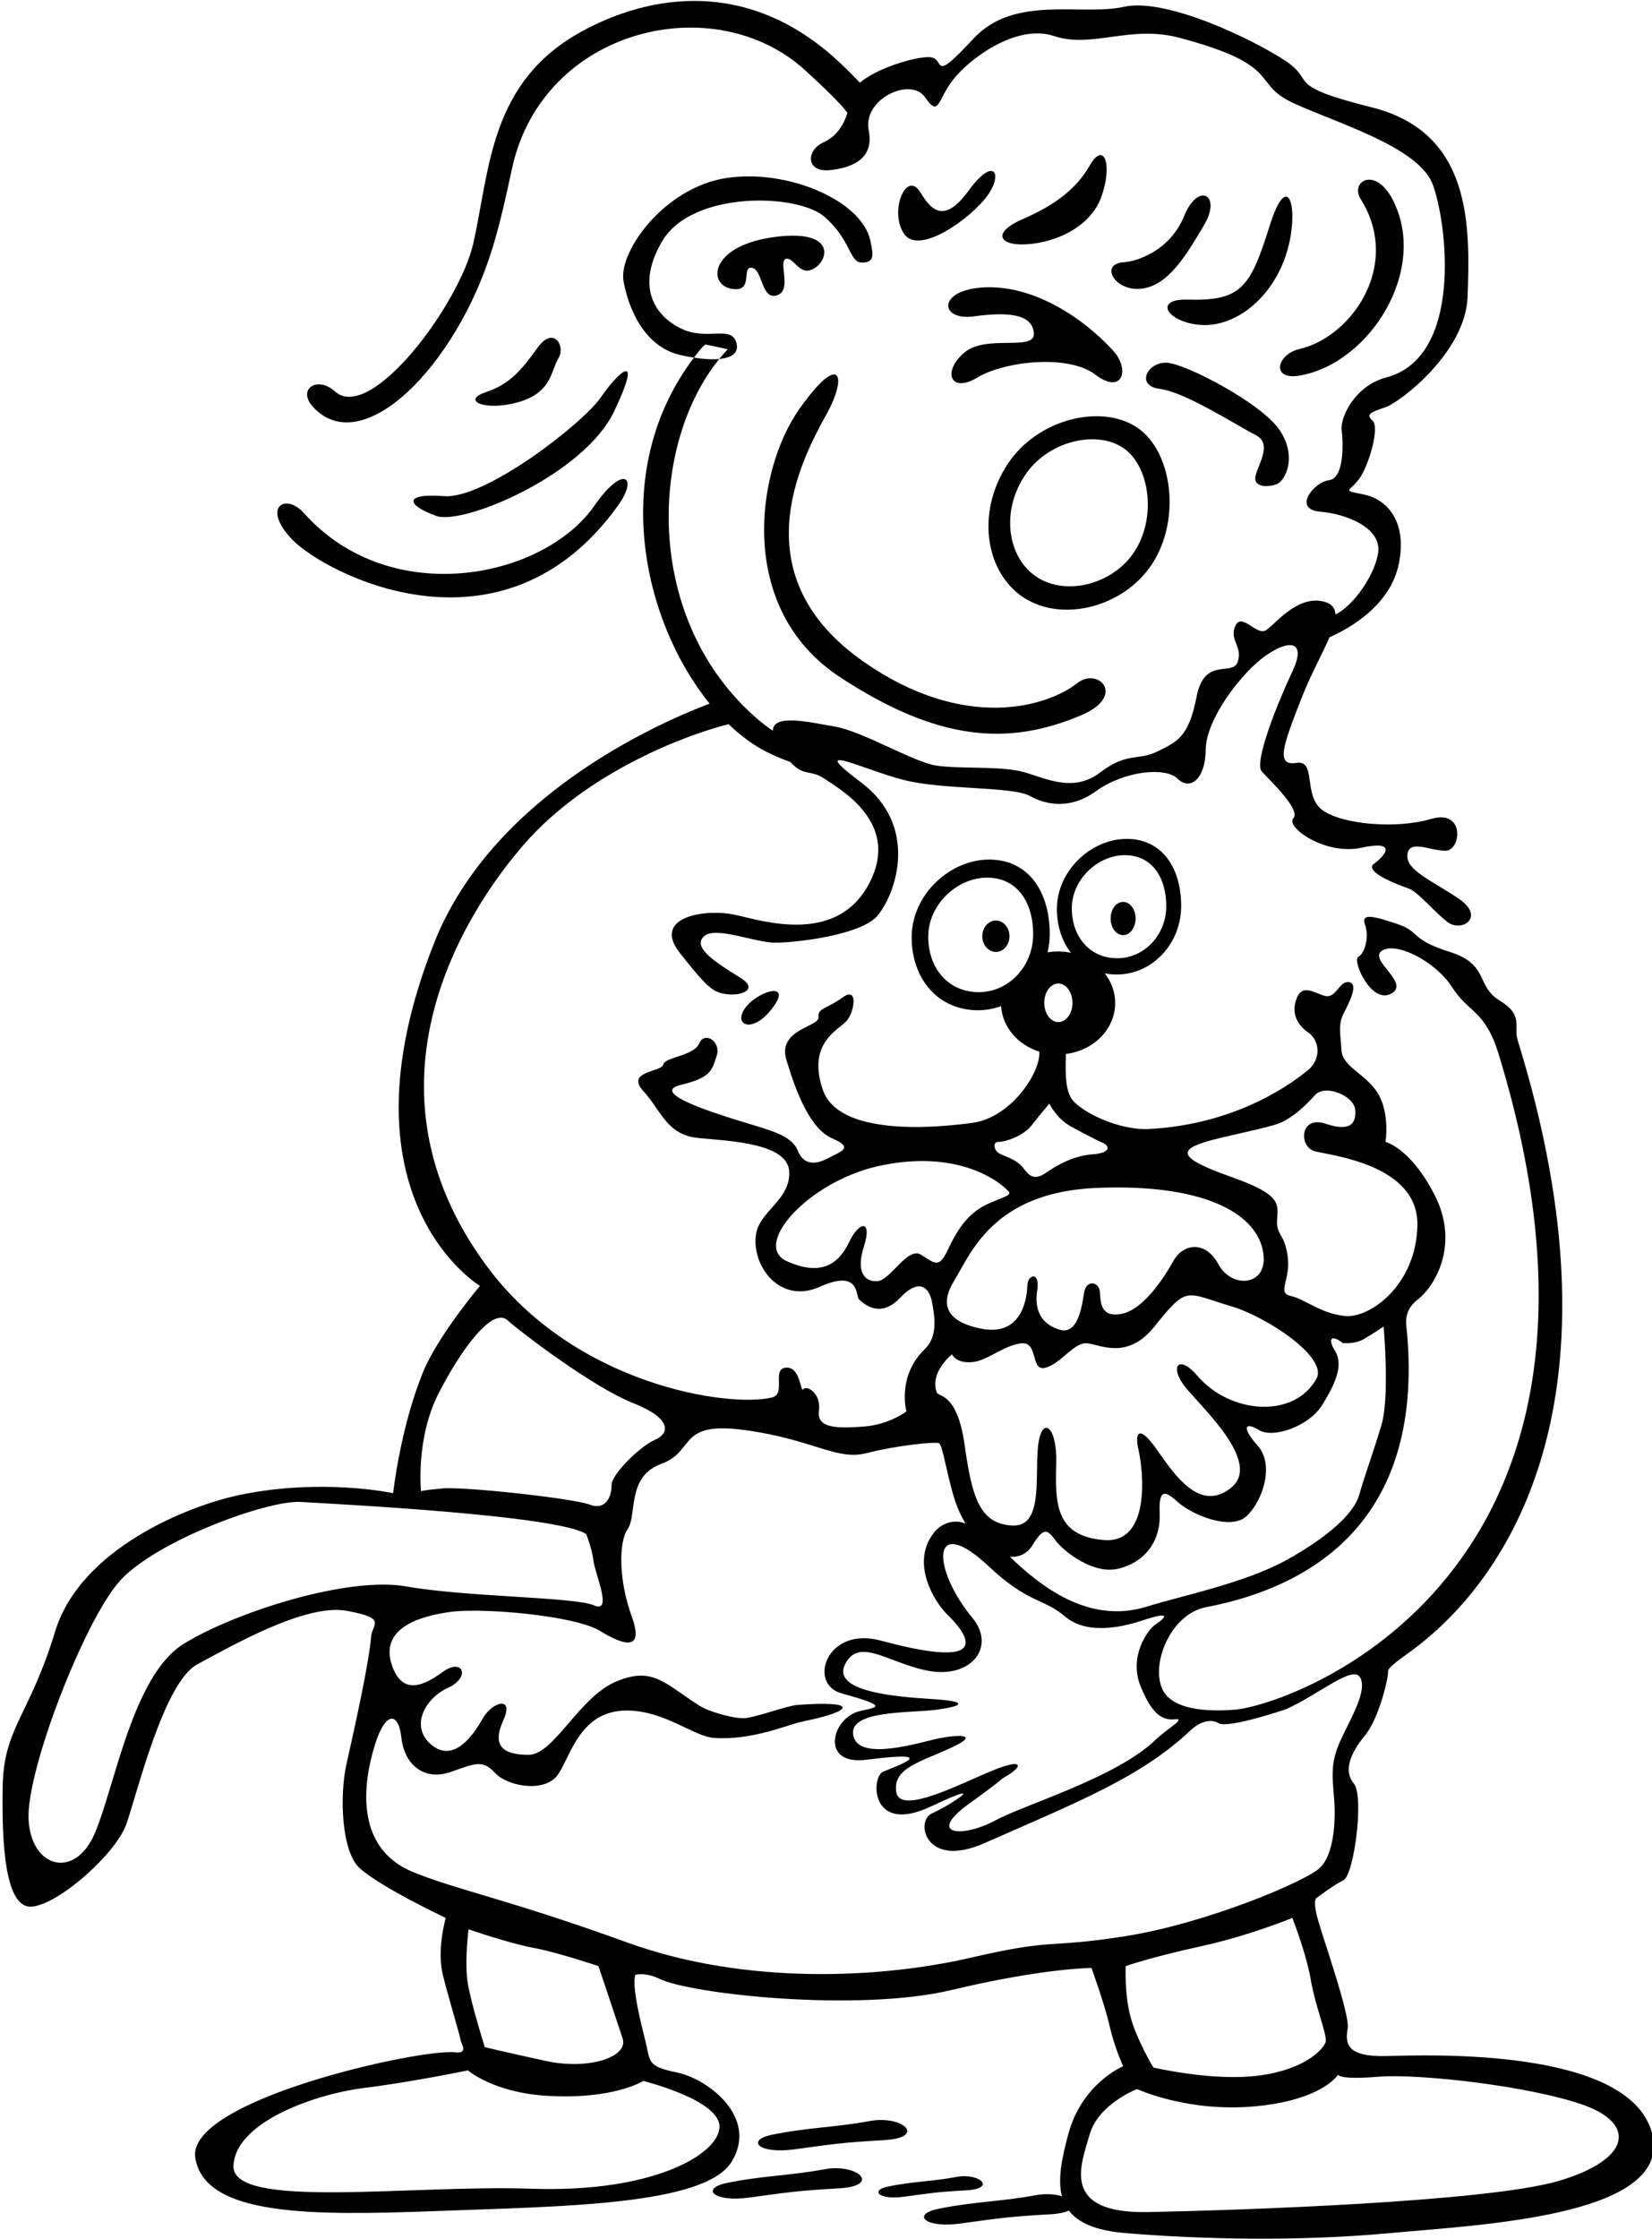 <?xml version="1.0" encoding="UTF-8"?>
<svg xmlns="http://www.w3.org/2000/svg" xmlns:xlink="http://www.w3.org/1999/xlink" width="423pt" height="573pt" viewBox="0 0 423 573" version="1.1">
<g id="surface1">
<path style=" stroke:none;fill-rule:nonzero;fill:rgb(0%,0%,0%);fill-opacity:1;" d="M 249.324 80.98 C 258.246 79.766 264.316 80.379 264.723 85.246 C 265.129 90.113 252.555 85.418 246.875 90.285 C 241.195 95.152 243.363 100.805 250.277 96.625 C 257.188 92.445 273.555 90.605 280.449 95.879 C 287.344 101.152 289.469 94.625 285.039 89.773 C 277.496 81.508 265.035 73.133 252.461 73.539 C 239.887 73.945 240.398 82.199 249.324 80.98 "/>
<path style=" stroke:none;fill-rule:nonzero;fill:rgb(0%,0%,0%);fill-opacity:1;" d="M 327.078 123.844 C 329.023 122.953 332.223 117.137 327.762 110.242 C 323.301 103.344 303.582 93.039 298.703 92.84 C 293.832 92.645 290.586 98.746 297.074 99.559 C 303.562 100.367 316.945 109.078 321.422 111.293 C 325.895 113.508 322.285 118.539 321.5 121.754 C 320.719 124.969 325.129 124.73 327.078 123.844 "/>
<path style=" stroke:none;fill-rule:nonzero;fill:rgb(0%,0%,0%);fill-opacity:1;" d="M 281.988 50.418 C 284.988 42.141 282.688 35.91 279.012 42.383 C 275.328 48.855 269.254 52.883 261.789 56.121 C 254.324 59.367 255.75 62.516 261.406 62.562 C 268.98 62.629 278.984 58.695 281.988 50.418 "/>
<path style=" stroke:none;fill-rule:nonzero;fill:rgb(0%,0%,0%);fill-opacity:1;" d="M 303.188 55.324 C 299.539 64.25 291.012 66.93 287.746 67.121 C 281.418 67.492 285.398 74.699 292.293 73.887 C 299.191 73.078 303.762 65.277 308.324 57.578 C 312.887 49.879 306.84 46.402 303.188 55.324 "/>
<path style=" stroke:none;fill-rule:nonzero;fill:rgb(0%,0%,0%);fill-opacity:1;" d="M 325.098 57.801 C 320.133 73.609 317.871 77.082 304.051 76.691 C 295.297 76.445 298.742 82.414 307.23 83.152 C 316.559 83.965 327.098 75.594 330.125 62.18 C 332.363 52.254 329.562 43.605 325.098 57.801 "/>
<path style=" stroke:none;fill-rule:nonzero;fill:rgb(0%,0%,0%);fill-opacity:1;" d="M 332.781 89.32 C 326.859 90.695 325.379 97.363 332.684 96.145 C 350.676 93.148 365.969 68.992 356.551 51.008 C 352.086 42.492 345.574 46.426 348.438 51.008 C 358.961 67.863 346.098 86.227 332.781 89.32 "/>
<path style=" stroke:none;fill-rule:nonzero;fill:rgb(0%,0%,0%);fill-opacity:1;" d="M 247.996 48.82 C 241.508 57.746 238.18 53.336 235.664 49.227 C 232.094 43.383 227.613 54.023 231.453 59.805 C 235.289 65.586 248.809 55.719 252.863 50.039 C 256.922 44.359 254.488 39.898 247.996 48.82 "/>
<path style=" stroke:none;fill-rule:nonzero;fill:rgb(0%,0%,0%);fill-opacity:1;" d="M 180.66 88.172 L 186.34 89.387 C 185.586 90.18 184.867 91.02 184.164 91.887 C 187.449 91.574 189.246 90.27 188.566 87.766 C 187.348 83.305 181.582 86.941 175.387 84.52 C 169.188 82.098 161.902 74.734 169.551 61.742 C 177.203 48.75 204.273 49.449 211.172 55.535 C 218.066 61.621 217.445 67.203 220.688 67.203 C 223.934 67.203 223.656 65.367 222.848 61.555 C 220.688 51.41 201.754 43.145 185.934 45.578 C 170.113 48.012 158.316 64.402 159.656 71.945 C 161 79.484 165.27 88.84 174.191 90.867 C 175.406 91.145 176.574 91.363 177.688 91.539 C 178.121 90.969 178.543 90.395 178.996 89.836 C 180.238 88.305 180.66 88.172 180.66 88.172 "/>
<path style=" stroke:none;fill-rule:nonzero;fill:rgb(0%,0%,0%);fill-opacity:1;" d="M 201.266 66.262 C 203.383 65.719 204.754 71.207 208.73 68.535 C 212.371 66.086 213.469 58.852 198.914 60.586 C 181.875 62.613 181.062 72.672 187.148 73.887 C 193.234 75.105 189.664 68.129 192.504 68.535 C 195.344 68.938 194.855 76.812 198.914 75.594 C 202.969 74.379 199.148 66.805 201.266 66.262 "/>
<path style=" stroke:none;fill-rule:nonzero;fill:rgb(0%,0%,0%);fill-opacity:1;" d="M 291.156 109.422 C 282.059 103.324 265.82 107.129 258.137 118.594 C 250.457 130.059 251.898 144.266 260.152 151.469 C 269.902 159.969 287.148 156.074 294.828 144.609 C 302.512 133.145 300.258 115.523 291.156 109.422 Z M 290.363 141.367 C 284.527 150.082 271.422 153.043 264.012 146.582 C 257.734 141.109 256.641 130.309 262.48 121.598 C 268.316 112.883 280.656 109.992 287.574 114.629 C 294.492 119.262 296.203 132.656 290.363 141.367 "/>
<path style=" stroke:none;fill-rule:nonzero;fill:rgb(0%,0%,0%);fill-opacity:1;" d="M 211.68 105.918 C 217.141 96.086 215.141 89.793 204.594 104.801 C 193.684 120.324 188.324 155.805 215.141 173.355 C 239.941 189.594 258.023 191.133 277.035 182.988 C 288.391 178.117 281.258 170.621 275.824 174.863 C 267.871 181.062 246.77 187.176 221.324 169.504 C 189.656 147.508 204.832 118.246 211.68 105.918 "/>
<path style=" stroke:none;fill-rule:nonzero;fill:rgb(0%,0%,0%);fill-opacity:1;" d="M 158.188 129.48 C 163.617 121.949 159.535 118.84 152.234 129.387 C 139.281 148.094 99.961 156.172 77.789 131.289 C 73.164 126.102 66.867 129.75 74.785 138.066 C 82.898 146.586 128.379 170.836 158.188 129.48 "/>
<path style=" stroke:none;fill-rule:nonzero;fill:rgb(0%,0%,0%);fill-opacity:1;" d="M 113.727 126.992 C 103.18 126.18 104.012 129.285 111.707 132.051 C 118.59 134.527 149.543 121.512 157.25 105.285 C 164.957 89.062 158.215 95.324 153.754 101.812 C 149.293 108.305 124.273 127.805 113.727 126.992 "/>
<path style=" stroke:none;fill-rule:nonzero;fill:rgb(0%,0%,0%);fill-opacity:1;" d="M 130.688 103.426 C 141.402 101.301 140.906 95.066 142.934 91.82 C 144.961 88.574 141.715 83.301 137.66 88.98 C 133.602 94.66 130.559 98.309 124.477 100.34 C 118.391 102.367 123.312 104.887 130.688 103.426 "/>
<path style=" stroke:none;fill-rule:nonzero;fill:rgb(0%,0%,0%);fill-opacity:1;" d="M 191.367 257.316 C 187.066 262.176 192.422 265.035 197.695 258.137 C 202.969 251.242 194.812 253.422 191.367 257.316 "/>
<path style=" stroke:none;fill-rule:nonzero;fill:rgb(0%,0%,0%);fill-opacity:1;" d="M 203.406 550.133 C 212.633 548.883 215.305 548.395 226.363 547.773 C 237.422 547.152 231.23 541.281 222.574 542.906 C 213.922 544.527 206.734 544.516 197.672 546.395 C 190.953 547.785 194.184 551.387 203.406 550.133 "/>
<path style=" stroke:none;fill-rule:nonzero;fill:rgb(0%,0%,0%);fill-opacity:1;" d="M 210.996 555.25 C 202.344 556.871 195.156 556.863 186.094 558.738 C 179.371 560.129 182.605 563.734 191.828 562.48 C 201.051 561.227 203.723 560.738 214.781 560.117 C 225.84 559.496 219.648 553.625 210.996 555.25 "/>
<path style=" stroke:none;fill-rule:nonzero;fill:rgb(0%,0%,0%);fill-opacity:1;" d="M 422.934 545.68 C 416.715 524.043 365.844 525.98 355.023 526.254 C 344.207 526.523 344.539 522.621 345.082 519.105 C 345.621 515.59 339.133 497.203 337.512 491.523 C 335.887 485.844 337.238 485.707 337.238 485.707 C 337.238 485.707 341.297 482.598 344 481.246 C 346.703 479.895 349.355 459.742 346.652 456.496 C 343.945 453.254 345.711 448.805 349.496 444.207 C 353.281 439.609 355.629 428.781 355.414 427.777 C 355.273 427.133 357.48 425.328 360.008 423.547 C 387.273 404.336 416.758 357.086 388.621 266.309 C 387.473 262.609 390.238 259.906 384.016 256.117 C 377.797 252.332 381.445 246.875 371.168 243.629 C 360.891 240.383 363.742 238.48 357.793 236.504 C 351.844 234.527 348.387 233.555 349.527 236.711 C 350.668 239.871 349.41 244.098 347.785 244.91 C 346.164 245.723 351.031 257.055 356.172 254.352 C 361.309 251.648 350.312 245.789 353.824 243.355 C 357.344 240.922 367.527 245.969 371.855 252.73 C 376.184 259.488 380.254 258.41 383.777 269.945 C 424.617 403.578 330.641 436.488 316.105 437.605 C 312.949 437.848 300.191 438.785 297.484 432.027 C 294.781 425.266 299.988 413.066 308.785 411.375 C 340.508 405.273 364.906 385.145 360.09 339.246 C 359.836 336.84 360.543 334.547 362.977 332.656 C 367.848 328.871 373.594 318.102 367.375 305.93 C 361.152 293.762 354.766 292.289 354.766 292.289 C 354.766 292.289 355.898 285.18 352.926 280.043 C 349.949 274.906 343.738 273.18 343.48 268.777 C 343.223 264.379 342.617 262.246 344 259.488 C 345.387 256.73 347.949 251.941 345.516 251.402 C 343.082 250.859 342.188 255.254 339.676 254.973 C 337.16 254.688 333.672 251.402 332.047 255.457 C 330.426 259.516 332.371 262.465 335.078 264.355 C 337.781 266.25 338.559 270.996 334.73 274.07 C 325.047 281.848 310.945 288.102 294.242 288.969 C 286.453 289.371 276.934 284.641 274.5 281.395 C 272.555 278.801 272.855 273.27 272.914 269.773 C 280.047 268.895 285.547 263.391 285.547 256.719 C 285.547 253.895 284.555 251.285 282.883 249.141 C 283.855 249.324 284.863 249.43 285.922 249.43 C 295.047 249.43 302.441 241.57 302.441 231.879 C 302.441 222.184 297.602 214.719 288.477 214.719 C 279.352 214.719 270.625 222.914 270.625 232.609 C 270.625 237.055 271.934 240.949 274.219 243.871 C 273.156 243.652 272.055 243.523 270.914 243.523 C 269.996 243.523 269.105 243.609 268.234 243.754 C 268.582 242.254 268.789 240.688 268.789 239.07 C 268.789 228.301 263.41 220.008 253.27 220.008 C 243.133 220.008 233.434 229.117 233.434 239.887 C 233.434 250.66 240.293 258.578 250.43 258.578 C 252.496 258.578 254.477 258.195 256.332 257.527 C 256.699 262.945 260.676 267.469 266.129 269.176 C 266.129 269.285 266.109 269.383 266.117 269.496 C 266.34 274.527 258.941 286.059 248.938 287.41 C 238.93 288.762 214.727 290.797 210.672 278.895 C 206.613 266.996 214.648 263.656 216.742 261.34 C 218.84 259.02 219.812 252.32 215.758 255.297 C 211.699 258.27 209.309 257.953 209.578 260.387 C 209.848 262.82 198.98 263.426 201.355 271.297 C 203.914 279.773 207.465 288.965 213.145 291.398 C 218.824 293.836 215.234 294.711 212.262 296.336 C 209.285 297.957 205.914 298.594 204.289 294.535 C 202.668 290.48 197.078 289.297 189.238 286.863 C 181.395 284.43 166.488 279.578 174.328 277.688 C 182.172 275.793 182.258 273.922 183.5 270.27 C 184.746 266.617 180.387 263.824 179.035 267.066 C 177.684 270.312 170.113 270.578 169.84 272.473 C 169.57 274.363 160.027 274.141 164.703 279.23 C 169.379 284.32 170.645 290.516 178.957 291.293 C 187.27 292.07 201.82 292.66 202.094 299.961 C 202.363 307.262 194.305 309.992 193.535 316.207 C 192.559 324.121 199.695 333.938 209.973 329.34 C 220.246 324.742 219.062 331.695 219.926 332.531 C 220.789 333.367 225.172 337.781 230.418 332.238 C 235.664 326.691 238.074 329.941 238.672 333.391 C 239.273 336.84 240.262 341.98 236.777 345.34 C 229.605 352.25 232.094 361.25 232.094 361.25 C 232.094 361.25 227.723 364.656 221.16 365.137 C 214.602 365.613 209.062 365.684 209.691 361.129 C 210.32 356.574 206.531 354.488 205.719 355.57 C 204.906 356.652 205.051 349.785 201.266 350.055 C 197.48 350.324 201.383 356.77 197.695 357.684 C 186.75 360.387 147.234 354.594 124.68 324.121 C 90.324 277.715 119.297 233.164 134.238 216.047 C 150.242 197.711 175.422 188.133 186.555 185.355 C 189.906 188.559 193.457 191.129 197.09 192.848 C 199.242 193.867 201.074 194.57 202.34 195.012 C 205.781 198.836 207.555 196.914 211.023 199.262 C 215.379 202.211 230.66 210.719 222.547 226.137 C 214.434 241.551 196.266 236.016 188.562 234.219 C 180.859 232.426 166.746 234.578 174.035 243.855 C 181.324 253.133 182.688 254.082 186.34 254.488 C 189.988 254.895 194.289 253.188 189.582 250.266 C 183.078 246.23 177.332 242.559 180.172 239.719 C 183.012 236.879 193.234 241.285 198.508 241.285 C 203.781 241.285 220.68 239.352 224.781 234.266 C 229.742 228.121 235.09 211.219 220.488 200.266 C 205.883 189.312 221.109 197.027 231.453 199.645 C 241.801 202.262 259.316 201.211 263.816 203.781 C 266.656 205.402 273.273 207.812 280.574 202.539 C 287.879 197.266 298.461 196.238 301.543 199.316 C 304.625 202.398 308.648 199.621 308.73 191.828 C 308.812 184.035 317.957 172.035 324.203 167.734 C 330.449 163.434 334.562 164.188 330.91 171.895 C 327.262 179.602 320.977 195.129 323.09 197.469 C 325.203 199.812 333.184 207.27 331.156 209.461 C 329.129 211.648 339.27 219.008 348.598 216.98 C 357.93 214.949 354.684 219.031 351.844 221.059 C 349.004 223.086 358.172 226.574 360.605 227.387 C 363.039 228.199 366.938 233.117 370.59 235.961 C 374.238 238.797 380.375 234.773 373.664 230.133 C 366.957 225.496 359.957 222.848 360.363 218.789 C 360.77 214.734 366.047 217.746 370.102 217.746 C 374.16 217.746 375.219 207.016 366.453 209.609 C 357.695 212.203 344.016 211.098 338.742 207.445 C 333.469 203.797 337.238 194.449 331.965 195.262 C 326.691 196.074 328.32 191.242 333.27 178.664 C 335.609 172.711 338.613 167.352 340.41 163.125 C 345.93 160.676 356.027 154.809 358.172 144.312 C 360.363 133.602 355.258 127.781 349.176 126.566 C 343.09 125.348 345.797 125.91 348.23 122.258 C 350.664 118.609 353.305 109.266 351.438 107.641 C 349.57 106.016 351.113 105.449 354.766 104.23 C 358.414 103.016 375.266 90.203 375.777 76 C 376.434 57.758 376.934 33.898 351.211 27.469 C 328.496 21.789 337.156 20.879 329.129 15.559 C 321.098 10.238 298.699 -0.688 287.746 1.746 C 276.797 4.18 259.781 -1.453 249.234 9.906 C 238.688 21.266 241.91 15.586 238.672 14.719 C 236.082 14.023 224.977 17.039 220.176 21.172 C 218.773 19.676 216.789 17.648 214.41 15.465 C 191.398 -5.672 166.316 -1.461 148.918 8.07 C 125.438 20.93 125.465 43.129 121.223 62.16 C 117.723 77.844 94.859 108.465 85.723 100.156 C 81.262 96.102 75.918 99.605 80.219 104.23 C 92.859 117.836 116.898 93.586 126.105 63.488 C 128.254 56.453 129.758 49.367 131.109 43.129 C 138.902 7.184 182.957 -3.258 206.195 18.016 C 213.152 24.383 215.957 27.434 216.996 28.887 C 215.891 32.363 214.016 35.004 210.805 36.465 C 206.34 38.492 206.266 44.312 212.73 43.523 C 216.68 43.043 224.062 41.52 222.441 33.406 C 220.816 25.293 233.211 19.609 236.859 24.883 C 240.512 30.156 239.93 25.742 243.988 20.473 C 248.043 15.195 260.172 5.98 269.906 9.227 C 279.641 12.473 289.34 6.309 301.953 9.66 C 328.723 16.773 320.285 21.246 330.918 26.266 C 341.547 31.281 363.203 37.465 366.852 47.199 C 370.504 56.934 374.785 91.371 354.965 96.605 C 346.891 98.738 343.137 106.828 343.539 110.074 C 343.945 113.32 344.238 122.438 340.305 122.91 C 336.371 123.387 330.867 130.363 338.051 130.973 C 345.234 131.586 353.336 135.246 352.93 140.926 C 352.539 146.359 346.707 155.094 341.941 157.266 C 341.863 155.715 341.098 154.609 339.277 154.074 C 332.379 152.047 326.645 159.66 324.211 161.285 C 321.773 162.906 317.93 156.559 316.309 160.211 C 314.688 163.863 318.176 165.242 316.957 169.301 C 315.738 173.355 308.406 167.82 306.379 178.367 C 304.352 188.914 301.219 189.902 296.352 192.34 C 291.48 194.773 288.645 192.418 281.746 197.691 C 274.852 202.965 267.867 199.25 262.188 197.629 C 256.508 196.004 245.855 196.852 239.859 195.977 C 233.863 195.102 220.957 187.164 213.656 185.945 C 207.598 184.938 197.828 182.527 197.91 187.062 C 196.289 185.957 194.504 184.578 192.594 182.836 C 164.73 157.332 166.504 113.629 184.164 91.887 C 182.391 92.055 180.176 91.926 177.688 91.539 C 155.789 120.426 164.566 159.023 181.703 180.086 C 167.555 185.473 125.91 204.09 111.156 241.371 C 85.316 306.668 122.895 329.125 122.895 329.125 C 122.895 329.125 112.227 341.805 108.453 350.895 C 102.504 365.23 100.664 382.184 100.664 382.184 C 100.664 382.184 82.504 378.238 61.344 382.645 C 48.359 385.352 20.578 396.297 14.09 417.66 C 7.598 439.023 0.961 442.254 0.688 457.129 C 0.418 472.004 1.285 488.812 8.316 488 C 15.348 487.191 29.648 474.457 32.352 466.883 C 35.059 459.312 41.883 430.633 50.527 425.992 C 59.168 421.355 78.164 410.391 88.711 412.285 C 99.258 414.18 95.316 415.629 95.043 418.805 C 94.453 425.672 91.109 440.918 88.734 451.434 C 86.84 459.816 87.5 474.039 92.094 478.164 C 97.637 483.141 114.133 490.898 114.133 490.898 C 114.133 490.898 111.777 499.02 113.398 505.512 C 115.023 512 117.816 521.09 117.891 522.004 C 117.969 522.914 120.152 525.73 116.566 525.297 C 107.91 524.246 47.574 537.473 50.008 552.344 C 52.441 567.219 79.516 567.145 111.633 565.93 C 143.75 564.711 180.66 564.539 187.422 553.18 C 194.18 541.824 181.199 532.086 173.355 530.465 C 165.516 528.844 166.598 527.762 165.242 522.352 C 163.891 516.941 161.836 508.746 162.648 505.5 C 162.648 505.5 165.004 504.633 168.91 506.508 C 177.145 510.453 219.82 515.039 243.617 509.359 C 267.414 503.68 279.477 503.715 279.477 503.715 C 279.477 503.715 282.832 512.902 284.105 518.504 C 285.383 524.109 287.59 528.867 287.59 528.867 C 287.59 528.867 277.082 533.176 273.566 546.156 C 271.93 552.191 270.754 557.754 271.918 562.145 C 270.152 561.602 267.734 561.391 265.078 561.891 C 256.426 563.512 249.238 563.504 240.176 565.379 C 233.453 566.77 236.688 570.375 245.91 569.121 C 255.133 567.867 257.805 567.379 268.863 566.758 C 271.188 566.629 272.738 566.266 273.68 565.789 C 276.016 568.852 280.434 570.926 288.113 571.562 C 307.582 573.188 332.578 573.742 355.836 571.578 C 379.094 569.414 429.152 567.312 422.934 545.68 Z M 250.594 253.949 C 242.891 253.949 237.676 247.934 237.676 239.746 C 237.676 231.559 245.047 224.637 252.754 224.637 C 260.457 224.637 264.547 230.938 264.547 239.125 C 264.547 247.312 258.301 253.949 250.594 253.949 Z M 339.473 522.473 C 339.172 524.215 334.504 529.594 322.605 531.219 C 310.703 532.84 295.316 529.184 295.316 529.184 C 295.316 529.184 290.945 521.91 289.418 516.027 C 287.895 510.145 288.238 503.23 288.238 503.23 C 288.238 503.23 294.941 500.891 307.379 498.184 C 319.82 495.48 330.91 490.898 330.91 490.898 C 330.91 490.898 334.551 500.23 335.617 506.668 C 336.684 513.102 339.777 520.73 339.473 522.473 Z M 295.672 415.949 C 293.984 417.109 288.965 423.879 292.012 431.504 C 295.062 439.129 297.809 440.352 300.855 440.047 C 303.906 439.738 298.824 442.469 295.977 445.23 C 285.91 454.988 262.797 461.688 254.801 465.969 C 246.262 470.547 237.113 469.629 248.094 461.699 C 259.07 453.77 255.41 455.906 257.547 454.684 C 261.816 452.246 262.426 449.805 254.191 453.16 C 245.957 456.516 230.402 464.75 229.488 458.648 C 228.57 452.551 235.586 451.023 243.516 447.363 C 251.445 443.703 245.043 444.012 240.469 444.926 C 235.891 445.84 220.031 451.023 218.508 444.316 C 216.98 437.605 233.148 438.52 239.855 437.605 C 246.566 436.691 248.398 435.469 238.332 434.859 C 228.266 434.25 213.016 432.727 216.371 426.016 C 219.902 418.957 227.18 425.449 237.113 427.539 C 248.703 429.98 255.113 421.492 249.008 414.121 C 238.48 401.414 238.27 386.906 253.277 401.004 C 263.344 410.461 267.004 408.934 272.797 413.812 C 278.594 418.695 288.047 416.254 292.621 414.73 C 297.195 413.203 300.551 412.594 295.672 415.949 Z M 303.438 354.953 C 307.492 360.09 323.328 374.32 315.215 380.812 C 307.102 387.305 300.613 377.238 296.133 370.91 C 291.656 364.578 290.453 366.582 291.535 371.18 C 292.617 375.777 294.988 395.254 282.551 394.172 C 270.109 393.09 270.188 384.633 270.457 374.629 C 270.727 364.621 266.59 362.23 265.777 370.344 C 264.969 378.457 267.145 391 259.031 390.457 C 250.918 389.918 248.902 383.43 247.008 369.906 C 245.113 356.387 240.301 357.641 239.852 356.387 C 237.992 351.168 243.777 346.648 243.777 346.648 C 243.777 346.648 244.684 348.93 248.742 348.66 C 252.797 348.391 256.859 344.379 261.453 343.836 C 266.055 343.297 263.691 351.285 267.793 350.055 C 271.895 348.828 275.066 343.395 278.496 343.828 C 281.93 344.266 288.746 348.086 295.594 339.539 C 304.133 328.879 303.453 330.848 315.172 334.316 C 324.445 337.059 340.066 347.445 337.094 352.852 C 331.383 363.238 314.965 361.902 306.625 352.172 C 301.758 346.492 299.379 349.816 303.438 354.953 Z M 353.734 364.688 C 351.574 371.988 349.41 377.668 348.059 382.535 C 346.703 387.406 340.039 393.41 329.398 399.305 C 318.758 405.199 302.234 408.527 293.699 411.203 C 278.664 415.918 266.184 405.766 258.598 398.469 C 260.977 398.621 263.078 397.66 264.41 395.441 C 267.656 390.035 268.566 392.152 270.551 394.633 C 272.531 397.113 280.008 403.137 286.453 401.492 C 293.969 399.574 297.215 393.625 296.945 387.406 C 296.676 381.184 298.141 381.32 301.543 384.43 C 304.945 387.539 315.074 391.98 319.23 388.023 C 323.383 384.066 326.367 374.898 322.039 370.031 C 317.715 365.16 318.852 363.879 322.367 366.039 C 325.883 368.203 335.078 365.23 338.594 359.551 C 342.109 353.871 344 349.273 341.836 345.758 C 339.676 342.242 341.297 341.695 343.73 343.727 C 343.73 343.727 346.77 344.156 349.141 342.781 C 351.508 341.41 354.277 339.539 354.277 339.539 C 354.277 339.539 355.898 357.387 353.734 364.688 Z M 308.25 292.402 C 313.062 290.863 324.48 288.781 327.727 287.43 C 330.973 286.074 333.996 283.289 336.699 280.312 C 339.402 277.34 346.668 280.52 346.992 284.004 C 347.316 287.488 345.871 289.789 339.34 287.605 C 332.812 285.418 332.438 293.621 336.766 294.703 C 341.094 295.785 363.203 298.16 362.93 313.578 C 362.66 328.992 350.727 337.387 344.508 336.844 C 338.285 336.305 334.102 332.484 330.48 331.695 C 326.855 330.91 330.531 327.648 329.719 321.613 C 328.906 315.582 326.73 316.234 327.004 312.18 C 327.273 308.121 328.078 305.809 315.691 301.398 C 303.305 296.988 300.895 294.758 308.25 292.402 Z M 323.285 319.715 C 325.449 329.18 315.547 330.164 312.031 323.676 C 308.516 317.184 302.816 318.512 300.512 322.645 C 298.207 326.781 292.859 335.207 287.18 336.289 C 281.5 337.371 281.871 332.91 281.602 330.477 C 281.328 328.043 278.102 327.434 277.562 330.949 C 277.02 334.465 275.965 341.711 271.363 340.355 C 266.77 339.004 264.766 335.48 265.574 330.344 C 266.387 325.203 263.129 326.289 263.062 328.93 C 262.996 331.57 262.059 342.242 251.242 340.078 C 240.426 337.914 241.562 332.258 244.348 327.758 C 248.531 321 254.16 305.125 280.934 304.043 C 307.707 302.961 321.121 310.246 323.285 319.715 Z M 288.012 218.883 C 294.945 218.883 298.625 224.555 298.625 231.926 C 298.625 239.293 293.004 245.266 286.066 245.266 C 279.133 245.266 274.441 239.852 274.441 232.48 C 274.441 225.113 281.074 218.883 288.012 218.883 Z M 270.996 251.738 C 272.992 251.738 274.609 253.949 274.609 256.676 C 274.609 259.402 272.992 261.609 270.996 261.609 C 269 261.609 267.383 259.402 267.383 256.676 C 267.383 253.949 269 251.738 270.996 251.738 Z M 255.461 292.289 C 258.129 292.238 262.359 290.359 264.078 288.121 C 265.801 285.887 268.684 282.477 268.684 282.477 C 268.684 282.477 270.484 286.254 274.137 288.281 C 277.785 290.309 281.664 292.211 281.664 292.211 C 284.605 293.227 284.402 295.152 279.738 295.457 C 275.074 295.762 270.625 298.219 268.191 299.941 C 265.758 301.668 264.121 301.848 262.297 299.312 C 260.469 296.777 257.938 296.254 256.109 295.355 C 254.281 294.461 254.285 292.312 255.461 292.289 Z M 235.828 321.148 C 232.422 319.016 227.984 327.641 224.738 327.91 C 221.492 328.18 219.062 325.746 221.223 318.984 C 223.387 312.223 220.078 312.395 217.438 317.902 C 214.801 323.414 210.359 326.84 201.438 322.785 C 192.512 318.73 206.836 302.578 224.684 298.52 C 242.535 294.465 253.371 300.523 257.246 303.973 C 259.457 305.941 258.867 305.598 253.188 308.031 C 247.512 310.465 244.734 315.547 242.57 320.141 C 240.406 324.738 239.234 323.281 235.828 321.148 Z M 112.348 356.547 C 118.312 344.965 126.152 334.547 129.926 337.91 C 133.633 341.219 152.008 355.133 162.07 359.105 C 172.129 363.078 171.5 366.898 167.715 368.523 C 163.93 370.145 156.555 377.387 156.59 380.102 C 156.629 382.816 155.293 386.727 150.965 385.105 C 146.637 383.48 118.805 380.461 113.289 380.973 C 107.773 381.48 107.805 381.695 107.805 381.695 C 107.805 381.695 106.383 368.125 112.348 356.547 Z M 46.957 420.801 C 33.973 428.855 29.367 457.414 24.238 469.316 C 19.109 481.219 7.852 478.078 7.312 465.562 C 6.77 453.043 21.602 414.746 30.715 404.609 C 39.828 394.473 68.43 383.891 77.082 384.43 C 85.734 384.973 142.523 387.773 150.098 392.641 C 150.098 392.641 151.574 396.285 151.969 399.551 C 152.367 402.816 156.969 413.066 152.102 410.902 C 147.234 408.738 119.27 408.77 104.125 406.066 C 88.98 403.359 59.938 412.746 46.957 420.801 Z M 164.703 532.629 C 164.703 532.629 184.77 537.574 184.227 544.605 C 183.688 551.637 166.867 561.293 136.035 560.211 C 105.207 559.129 59.125 565.707 59.773 554.262 C 60.422 542.82 81.418 535.855 93.285 534.406 C 105.148 532.957 119.812 529.922 119.812 529.922 C 119.812 529.922 126.316 535.57 139.824 536.414 C 157.133 537.496 164.703 532.629 164.703 532.629 Z M 119.973 493.816 C 119.973 493.816 130.629 497.473 136.578 498.555 C 142.527 499.637 153.238 503.23 153.238 503.23 C 153.238 503.23 157.855 516.973 159.426 521.758 C 160.992 526.543 150.664 529.883 139.781 527.512 C 128.898 525.145 124.137 523.973 124.137 523.973 C 124.137 523.973 120.707 513.148 119.793 507.707 C 118.879 502.262 119.973 493.816 119.973 493.816 Z M 248.496 501.098 C 226.32 506.234 191.383 508.34 160.645 497.203 C 129.91 486.062 116.727 483.695 105.637 479.098 C 94.551 474.504 91.938 463.613 94.91 450.633 C 97.887 437.652 101.965 437.434 102.773 444.738 C 103.586 452.039 108.887 455.77 115.27 453.578 C 121.648 451.383 123.516 450.273 126.758 453.789 C 130.004 457.305 139.824 459.07 143.066 453.934 C 146.312 448.793 148.836 437.816 160.465 437.816 C 170.188 437.816 177.527 444.438 182.805 444.824 C 192.582 445.535 201.902 441.363 205.391 440.656 C 219.262 437.84 219.598 435.215 204.172 436.387 C 201.578 436.582 194.98 439.121 191.059 439.738 C 188.754 440.102 181.871 438.344 179.035 436.539 C 170.113 430.859 167.105 426.398 157.641 430.453 C 148.176 434.512 141.824 449.156 135.336 449.156 C 128.844 449.156 125.871 446.887 128.848 440.395 C 131.82 433.902 126.031 435.543 123.598 439.867 C 121.164 444.195 116.227 451.246 110.547 446.652 C 104.867 442.055 108.723 434.73 114.672 432.027 C 120.621 429.32 118.539 424.16 113.32 427.969 C 108.102 431.777 103.098 433.621 100.488 426.602 C 96.738 416.512 108.051 413.547 115.484 412.555 C 123.598 411.473 147.16 413.477 153.613 417.422 C 160.066 421.371 164.973 422.562 161.727 413.637 C 158.484 404.715 158.301 394.859 160.734 391.344 C 163.172 387.828 160.375 377.941 169.301 374.695 C 178.227 371.449 173.289 363.617 190.867 366.051 C 208.445 368.484 214.098 373.938 222.004 371.914 C 229.906 369.891 239.344 369.016 240.371 369.363 C 241.398 369.715 242.316 377.129 244.48 383.891 C 245.211 386.164 246.152 388.191 247.234 389.969 C 244.402 388.781 241.156 389.793 239.246 392.16 C 232.844 400.09 239.551 410.23 242.297 412.977 C 244.309 414.988 259.07 428.988 225.523 419.914 C 211.574 416.145 206.789 431.016 215.457 433.41 C 227.434 436.719 224.91 436.918 220.336 437.91 C 212.926 439.516 209.758 451.977 221.863 450.414 C 241.383 447.898 229.836 451.922 226.133 453.465 C 223.016 454.762 222.695 469.762 238.332 462.387 C 254.496 454.762 242.906 462.309 238.637 464.141 C 234.305 465.996 236.773 478.488 252.059 471.766 C 276.352 461.074 292.176 454.812 304.723 442.988 C 307.016 440.828 309.852 439.75 312.027 441.055 C 314.465 442.52 329.211 437.52 329.398 437.434 C 337.781 433.648 346.367 426.102 348.258 429.348 C 350.152 432.594 346.109 439.359 343.461 445.008 C 340.809 450.656 341.027 453.66 341.566 459.883 C 342.109 466.102 341.566 474.484 338.051 478 C 334.535 481.516 308.781 492.316 288.227 495.562 C 267.672 498.805 270.672 495.957 248.496 501.098 Z M 399.109 558.215 C 380.719 563.625 316.762 565.738 294.078 566.188 C 271.395 566.633 276.738 554.195 279.012 546.328 C 281.281 538.461 291.156 534.707 291.156 534.707 C 291.156 534.707 304.113 540.738 321.422 539.117 C 338.73 537.496 342.648 531.004 342.648 531.004 C 342.648 531.004 342.621 532.398 352.926 531.547 C 363.23 530.695 392.035 533.949 405.559 538.816 C 419.078 543.684 417.496 552.805 399.109 558.215 "/>
<path style=" stroke:none;fill-rule:nonzero;fill:rgb(0%,0%,0%);fill-opacity:1;" d="M 255 235.621 C 253.078 235.621 251.52 237.418 251.52 239.637 C 251.52 241.852 253.078 243.648 255 243.648 C 256.922 243.648 258.48 241.852 258.48 239.637 C 258.48 237.418 256.922 235.621 255 235.621 "/>
<path style=" stroke:none;fill-rule:nonzero;fill:rgb(0%,0%,0%);fill-opacity:1;" d="M 287.578 239.348 C 289.348 239.348 290.777 237.445 290.777 235.098 C 290.777 232.75 289.348 230.848 287.578 230.848 C 285.812 230.848 284.379 232.75 284.379 235.098 C 284.379 237.445 285.812 239.348 287.578 239.348 "/>
<path style=" stroke:none;fill-rule:nonzero;fill:rgb(0%,0%,0%);fill-opacity:1;" d="M 244.84 557.207 C 238.781 558.344 233.75 558.336 227.406 559.648 C 222.703 560.621 224.965 563.145 231.422 562.266 C 237.879 561.391 239.75 561.047 247.488 560.613 C 255.23 560.18 250.898 556.07 244.84 557.207 "/>
</g>
</svg>
